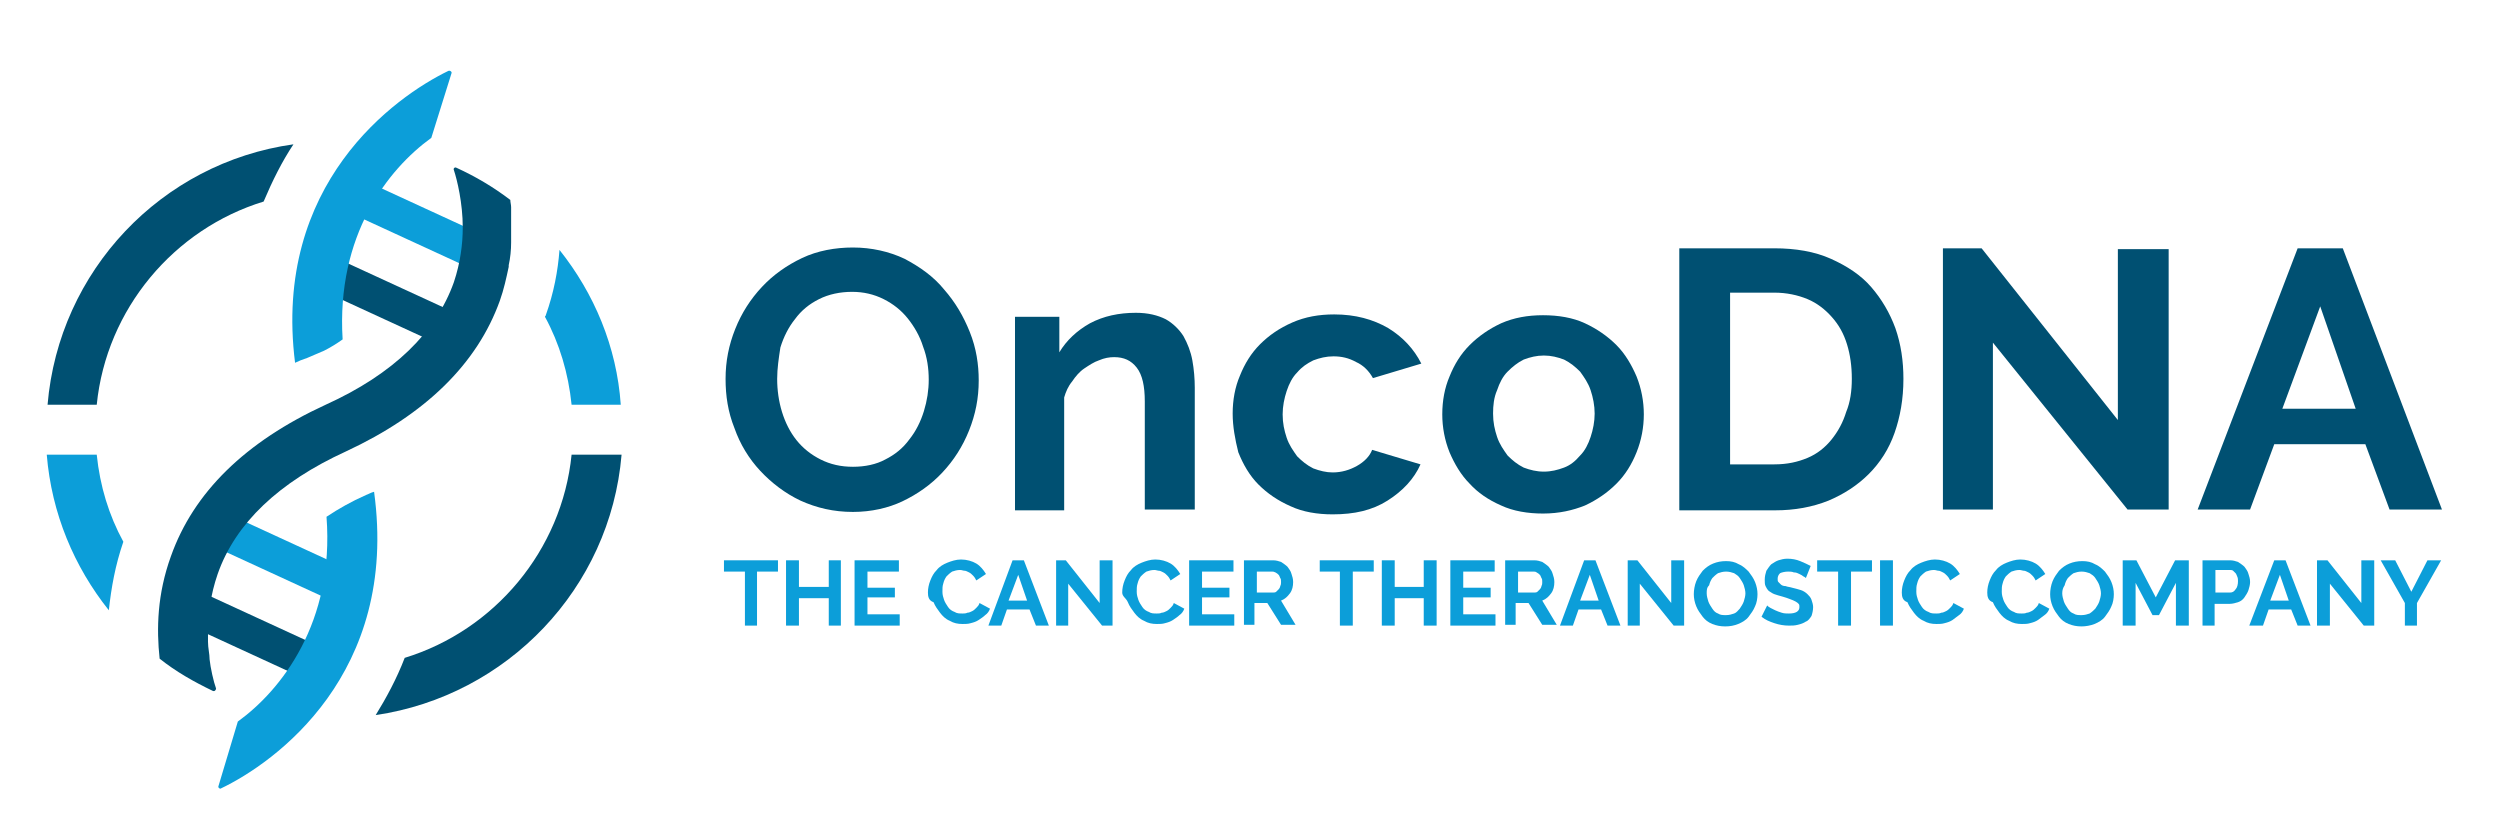 <?xml version="1.0" encoding="UTF-8"?>
<!-- Generator: Adobe Illustrator 27.6.0, SVG Export Plug-In . SVG Version: 6.00 Build 0)  -->
<svg xmlns="http://www.w3.org/2000/svg" xmlns:xlink="http://www.w3.org/1999/xlink" version="1.1" id="Layer_1" x="0px" y="0px" viewBox="0 0 310.1 103.4" style="enable-background:new 0 0 310.1 103.4;" xml:space="preserve">
<style type="text/css">
	.st0{clip-path:url(#SVGID_00000172413251765707228820000004432854476117243577_);fill:#005072;}
	.st1{clip-path:url(#SVGID_00000172413251765707228820000004432854476117243577_);fill:#0C9ED9;}
</style>
<g>
	<defs>
		<rect id="SVGID_1_" x="5.2" y="-21.1" width="325.6" height="154.7"></rect>
	</defs>
	<clipPath id="SVGID_00000013181134353794330700000012664968435576150409_">
		<use xlink:href="#SVGID_1_" style="overflow:visible;"></use>
	</clipPath>
	<path style="clip-path:url(#SVGID_00000013181134353794330700000012664968435576150409_);fill:#005072;" d="M105.8,63.5   c-2.4,0-4.5-0.5-6.5-1.4c-1.9-0.9-3.6-2.2-5-3.7c-1.4-1.5-2.5-3.3-3.2-5.3c-0.8-2-1.1-4-1.1-6.1c0-2.2,0.4-4.2,1.2-6.2   c0.8-2,1.9-3.7,3.3-5.2c1.4-1.5,3.1-2.7,5-3.6c1.9-0.9,4.1-1.3,6.3-1.3c2.3,0,4.5,0.5,6.4,1.4c1.9,1,3.6,2.2,4.9,3.8   c1.4,1.6,2.4,3.3,3.2,5.3c0.8,2,1.1,4,1.1,6c0,2.2-0.4,4.2-1.2,6.2c-0.8,2-1.9,3.7-3.3,5.2c-1.4,1.5-3.1,2.7-5,3.6   C110.2,63,108.1,63.5,105.8,63.5 M96.4,47c0,1.4,0.2,2.8,0.6,4.1c0.4,1.3,1,2.5,1.8,3.5c0.8,1,1.8,1.8,3,2.4c1.2,0.6,2.5,0.9,4,0.9   c1.5,0,2.9-0.3,4-0.9c1.2-0.6,2.2-1.4,3-2.5c0.8-1,1.4-2.2,1.8-3.5c0.4-1.3,0.6-2.6,0.6-3.9c0-1.4-0.2-2.8-0.7-4.1   c-0.4-1.3-1.1-2.5-1.9-3.5c-0.8-1-1.8-1.8-3-2.4c-1.2-0.6-2.5-0.9-3.9-0.9c-1.5,0-2.9,0.3-4.1,0.9c-1.2,0.6-2.2,1.4-3,2.5   c-0.8,1-1.4,2.2-1.8,3.5C96.6,44.4,96.4,45.7,96.4,47"></path>
	<path style="clip-path:url(#SVGID_00000013181134353794330700000012664968435576150409_);fill:#005072;" d="M148.1,63.2H142V49.8   c0-1.9-0.3-3.3-1-4.2c-0.7-0.9-1.6-1.3-2.8-1.3c-0.6,0-1.2,0.1-1.9,0.4c-0.6,0.2-1.2,0.6-1.8,1c-0.6,0.4-1.1,1-1.5,1.6   c-0.5,0.6-0.8,1.3-1,2v14h-6.1V39.3h5.5v4.4c0.9-1.5,2.2-2.7,3.8-3.6c1.7-0.9,3.6-1.3,5.7-1.3c1.5,0,2.7,0.3,3.7,0.8   c0.9,0.5,1.7,1.3,2.2,2.1c0.5,0.9,0.9,1.9,1.1,3c0.2,1.1,0.3,2.3,0.3,3.4V63.2z"></path>
	<path style="clip-path:url(#SVGID_00000013181134353794330700000012664968435576150409_);fill:#005072;" d="M152.9,51.3   c0-1.7,0.3-3.3,0.9-4.7c0.6-1.5,1.4-2.8,2.5-3.9s2.4-2,4-2.7c1.6-0.7,3.3-1,5.2-1c2.6,0,4.8,0.6,6.7,1.7c1.8,1.1,3.2,2.6,4.1,4.4   l-6,1.8c-0.5-0.9-1.2-1.6-2.1-2c-0.9-0.5-1.8-0.7-2.8-0.7c-0.9,0-1.7,0.2-2.5,0.5c-0.8,0.4-1.4,0.8-2,1.5c-0.6,0.6-1,1.4-1.3,2.3   c-0.3,0.9-0.5,1.9-0.5,2.9c0,1.1,0.2,2,0.5,2.9c0.3,0.9,0.8,1.6,1.3,2.3c0.6,0.6,1.2,1.1,2,1.5c0.8,0.3,1.6,0.5,2.4,0.5   c1.1,0,2.1-0.3,3-0.8c0.9-0.5,1.6-1.2,1.9-2l6,1.8c-0.8,1.8-2.2,3.3-4.1,4.5c-1.9,1.2-4.1,1.7-6.8,1.7c-1.9,0-3.7-0.3-5.2-1   c-1.6-0.7-2.9-1.6-4-2.7c-1.1-1.1-1.9-2.5-2.5-4C153.2,54.5,152.9,52.9,152.9,51.3"></path>
	<path style="clip-path:url(#SVGID_00000013181134353794330700000012664968435576150409_);fill:#005072;" d="M191.4,63.7   c-1.9,0-3.7-0.3-5.2-1c-1.6-0.7-2.9-1.6-3.9-2.7c-1.1-1.1-1.9-2.5-2.5-3.9c-0.6-1.5-0.9-3.1-0.9-4.7c0-1.7,0.3-3.3,0.9-4.7   c0.6-1.5,1.4-2.8,2.5-3.9c1.1-1.1,2.4-2,3.9-2.7c1.6-0.7,3.3-1,5.2-1c1.9,0,3.7,0.3,5.2,1c1.5,0.7,2.8,1.6,3.9,2.7   c1.1,1.1,1.9,2.5,2.5,3.9c0.6,1.5,0.9,3.1,0.9,4.7c0,1.6-0.3,3.2-0.9,4.7c-0.6,1.5-1.4,2.8-2.5,3.9c-1.1,1.1-2.4,2-3.9,2.7   C195.1,63.3,193.4,63.7,191.4,63.7 M185.2,51.3c0,1.1,0.2,2,0.5,2.9c0.3,0.9,0.8,1.6,1.3,2.3c0.6,0.6,1.2,1.1,2,1.5   c0.8,0.3,1.6,0.5,2.5,0.5s1.7-0.2,2.5-0.5c0.8-0.3,1.4-0.8,2-1.5c0.6-0.6,1-1.4,1.3-2.3c0.3-0.9,0.5-1.9,0.5-2.9c0-1-0.2-2-0.5-2.9   c-0.3-0.9-0.8-1.6-1.3-2.3c-0.6-0.6-1.2-1.1-2-1.5c-0.8-0.3-1.6-0.5-2.5-0.5s-1.7,0.2-2.5,0.5c-0.8,0.4-1.4,0.9-2,1.5   c-0.6,0.6-1,1.4-1.3,2.3C185.3,49.3,185.2,50.3,185.2,51.3"></path>
	<path style="clip-path:url(#SVGID_00000013181134353794330700000012664968435576150409_);fill:#005072;" d="M208.3,63.2V30.8h11.8   c2.6,0,5,0.4,7,1.3c2,0.9,3.7,2,5,3.5c1.3,1.5,2.3,3.2,3,5.1c0.7,2,1,4.1,1,6.3c0,2.5-0.4,4.7-1.1,6.7c-0.7,2-1.8,3.7-3.2,5.1   c-1.4,1.4-3.1,2.5-5,3.3c-2,0.8-4.2,1.2-6.6,1.2H208.3z M229.7,47c0-1.6-0.2-3-0.6-4.3c-0.4-1.3-1-2.4-1.9-3.4   c-0.8-0.9-1.8-1.7-3-2.2c-1.2-0.5-2.6-0.8-4.1-0.8h-5.5v21.3h5.5c1.6,0,2.9-0.3,4.1-0.8c1.2-0.5,2.2-1.3,3-2.3   c0.8-1,1.4-2.1,1.8-3.4C229.5,49.9,229.7,48.5,229.7,47"></path>
	<polygon style="clip-path:url(#SVGID_00000013181134353794330700000012664968435576150409_);fill:#005072;" points="247.2,42.5    247.2,63.2 241,63.2 241,30.8 245.8,30.8 262.7,52.1 262.7,30.9 269,30.9 269,63.2 263.9,63.2  "></polygon>
	<path style="clip-path:url(#SVGID_00000013181134353794330700000012664968435576150409_);fill:#005072;" d="M285,30.8h5.6   l12.3,32.4h-6.5l-3-8.1h-11.3l-3,8.1h-6.5L285,30.8z M292.2,50.7L287.8,38l-4.7,12.7H292.2z"></path>
	<polygon style="clip-path:url(#SVGID_00000013181134353794330700000012664968435576150409_);fill:#0C9ED9;" points="96.5,70.9    93.9,70.9 93.9,77.6 92.4,77.6 92.4,70.9 89.8,70.9 89.8,69.5 96.5,69.5  "></polygon>
	<polygon style="clip-path:url(#SVGID_00000013181134353794330700000012664968435576150409_);fill:#0C9ED9;" points="104.3,69.5    104.3,77.6 102.8,77.6 102.8,74.2 99.1,74.2 99.1,77.6 97.5,77.6 97.5,69.5 99.1,69.5 99.1,72.8 102.8,72.8 102.8,69.5  "></polygon>
	<polygon style="clip-path:url(#SVGID_00000013181134353794330700000012664968435576150409_);fill:#0C9ED9;" points="111.6,76.2    111.6,77.6 106,77.6 106,69.5 111.5,69.5 111.5,70.9 107.6,70.9 107.6,72.9 111,72.9 111,74.1 107.6,74.1 107.6,76.2  "></polygon>
	<path style="clip-path:url(#SVGID_00000013181134353794330700000012664968435576150409_);fill:#0C9ED9;" d="M115.1,73.5   c0-0.5,0.1-1,0.3-1.5c0.2-0.5,0.4-0.9,0.8-1.3c0.3-0.4,0.8-0.7,1.3-0.9c0.5-0.2,1.1-0.4,1.7-0.4c0.7,0,1.4,0.2,1.9,0.5   c0.5,0.3,0.9,0.8,1.2,1.3l-1.2,0.8c-0.1-0.2-0.2-0.4-0.4-0.6c-0.2-0.2-0.3-0.3-0.5-0.4c-0.2-0.1-0.4-0.2-0.5-0.2   c-0.2,0-0.4-0.1-0.6-0.1c-0.4,0-0.7,0.1-1,0.2c-0.3,0.2-0.5,0.4-0.7,0.6c-0.2,0.3-0.3,0.5-0.4,0.9c-0.1,0.3-0.1,0.6-0.1,1   c0,0.4,0.1,0.7,0.2,1c0.1,0.3,0.3,0.6,0.5,0.9c0.2,0.3,0.5,0.5,0.8,0.6c0.3,0.2,0.6,0.2,1,0.2c0.2,0,0.4,0,0.6-0.1   c0.2,0,0.4-0.1,0.6-0.2c0.2-0.1,0.3-0.2,0.5-0.4c0.2-0.2,0.3-0.3,0.4-0.6l1.3,0.7c-0.1,0.3-0.3,0.6-0.6,0.8   c-0.2,0.2-0.5,0.4-0.8,0.6c-0.3,0.2-0.6,0.3-1,0.4c-0.3,0.1-0.7,0.1-1,0.1c-0.6,0-1.1-0.1-1.6-0.4c-0.5-0.2-0.9-0.6-1.2-1   c-0.3-0.4-0.6-0.8-0.8-1.3C115.2,74.5,115.1,74,115.1,73.5"></path>
	<path style="clip-path:url(#SVGID_00000013181134353794330700000012664968435576150409_);fill:#0C9ED9;" d="M125.6,69.5h1.4   l3.1,8.1h-1.6l-0.8-2h-2.8l-0.7,2h-1.6L125.6,69.5z M127.4,74.5l-1.1-3.2l-1.2,3.2H127.4z"></path>
	<polygon style="clip-path:url(#SVGID_00000013181134353794330700000012664968435576150409_);fill:#0C9ED9;" points="132.5,72.4    132.5,77.6 131,77.6 131,69.5 132.2,69.5 136.4,74.8 136.4,69.5 138,69.5 138,77.6 136.7,77.6  "></polygon>
	<path style="clip-path:url(#SVGID_00000013181134353794330700000012664968435576150409_);fill:#0C9ED9;" d="M139.2,73.5   c0-0.5,0.1-1,0.3-1.5c0.2-0.5,0.4-0.9,0.8-1.3c0.3-0.4,0.8-0.7,1.3-0.9c0.5-0.2,1.1-0.4,1.7-0.4c0.7,0,1.4,0.2,1.9,0.5   c0.5,0.3,0.9,0.8,1.2,1.3l-1.2,0.8c-0.1-0.2-0.2-0.4-0.4-0.6c-0.2-0.2-0.3-0.3-0.5-0.4c-0.2-0.1-0.4-0.2-0.5-0.2   c-0.2,0-0.4-0.1-0.6-0.1c-0.4,0-0.7,0.1-1,0.2c-0.3,0.2-0.5,0.4-0.7,0.6c-0.2,0.3-0.3,0.5-0.4,0.9c-0.1,0.3-0.1,0.6-0.1,1   c0,0.4,0.1,0.7,0.2,1c0.1,0.3,0.3,0.6,0.5,0.9c0.2,0.3,0.5,0.5,0.8,0.6c0.3,0.2,0.6,0.2,1,0.2c0.2,0,0.4,0,0.6-0.1   c0.2,0,0.4-0.1,0.6-0.2c0.2-0.1,0.3-0.2,0.5-0.4c0.2-0.2,0.3-0.3,0.4-0.6l1.3,0.7c-0.1,0.3-0.3,0.6-0.6,0.8   c-0.2,0.2-0.5,0.4-0.8,0.6c-0.3,0.2-0.6,0.3-1,0.4c-0.3,0.1-0.7,0.1-1,0.1c-0.6,0-1.1-0.1-1.6-0.4c-0.5-0.2-0.9-0.6-1.2-1   c-0.3-0.4-0.6-0.8-0.8-1.3S139.2,74,139.2,73.5"></path>
	<polygon style="clip-path:url(#SVGID_00000013181134353794330700000012664968435576150409_);fill:#0C9ED9;" points="153.1,76.2    153.1,77.6 147.5,77.6 147.5,69.5 153,69.5 153,70.9 149.1,70.9 149.1,72.9 152.5,72.9 152.5,74.1 149.1,74.1 149.1,76.2  "></polygon>
	<path style="clip-path:url(#SVGID_00000013181134353794330700000012664968435576150409_);fill:#0C9ED9;" d="M154.3,77.6v-8.1h3.6   c0.4,0,0.7,0.1,1,0.2c0.3,0.2,0.6,0.4,0.8,0.6c0.2,0.3,0.4,0.5,0.5,0.9c0.1,0.3,0.2,0.6,0.2,1c0,0.5-0.1,1-0.4,1.4   s-0.6,0.7-1.1,0.9l1.8,3h-1.8l-1.7-2.7h-1.6v2.7H154.3z M155.9,73.5h2c0.1,0,0.3,0,0.4-0.1c0.1-0.1,0.2-0.2,0.3-0.3   c0.1-0.1,0.2-0.3,0.2-0.4c0.1-0.2,0.1-0.3,0.1-0.5c0-0.2,0-0.4-0.1-0.5c-0.1-0.2-0.1-0.3-0.2-0.4c-0.1-0.1-0.2-0.2-0.4-0.3   s-0.3-0.1-0.4-0.1h-1.9V73.5z"></path>
	<polygon style="clip-path:url(#SVGID_00000013181134353794330700000012664968435576150409_);fill:#0C9ED9;" points="170.4,70.9    167.8,70.9 167.8,77.6 166.2,77.6 166.2,70.9 163.7,70.9 163.7,69.5 170.4,69.5  "></polygon>
	<polygon style="clip-path:url(#SVGID_00000013181134353794330700000012664968435576150409_);fill:#0C9ED9;" points="178.2,69.5    178.2,77.6 176.6,77.6 176.6,74.2 173,74.2 173,77.6 171.4,77.6 171.4,69.5 173,69.5 173,72.8 176.6,72.8 176.6,69.5  "></polygon>
	<polygon style="clip-path:url(#SVGID_00000013181134353794330700000012664968435576150409_);fill:#0C9ED9;" points="185.5,76.2    185.5,77.6 179.9,77.6 179.9,69.5 185.4,69.5 185.4,70.9 181.5,70.9 181.5,72.9 184.9,72.9 184.9,74.1 181.5,74.1 181.5,76.2  "></polygon>
	<path style="clip-path:url(#SVGID_00000013181134353794330700000012664968435576150409_);fill:#0C9ED9;" d="M186.7,77.6v-8.1h3.6   c0.4,0,0.7,0.1,1,0.2c0.3,0.2,0.6,0.4,0.8,0.6c0.2,0.3,0.4,0.5,0.5,0.9c0.1,0.3,0.2,0.6,0.2,1c0,0.5-0.1,1-0.4,1.4   c-0.3,0.4-0.6,0.7-1.1,0.9l1.8,3h-1.8l-1.7-2.7h-1.6v2.7H186.7z M188.3,73.5h2c0.1,0,0.3,0,0.4-0.1c0.1-0.1,0.2-0.2,0.3-0.3   c0.1-0.1,0.2-0.3,0.2-0.4c0.1-0.2,0.1-0.3,0.1-0.5c0-0.2,0-0.4-0.1-0.5c-0.1-0.2-0.1-0.3-0.2-0.4c-0.1-0.1-0.2-0.2-0.4-0.3   c-0.1-0.1-0.3-0.1-0.4-0.1h-1.9V73.5z"></path>
	<path style="clip-path:url(#SVGID_00000013181134353794330700000012664968435576150409_);fill:#0C9ED9;" d="M196.5,69.5h1.4   l3.1,8.1h-1.6l-0.8-2h-2.8l-0.7,2h-1.6L196.5,69.5z M198.3,74.5l-1.1-3.2l-1.2,3.2H198.3z"></path>
	<polygon style="clip-path:url(#SVGID_00000013181134353794330700000012664968435576150409_);fill:#0C9ED9;" points="203.4,72.4    203.4,77.6 201.9,77.6 201.9,69.5 203.1,69.5 207.3,74.8 207.3,69.5 208.9,69.5 208.9,77.6 207.6,77.6  "></polygon>
	<path style="clip-path:url(#SVGID_00000013181134353794330700000012664968435576150409_);fill:#0C9ED9;" d="M214,77.7   c-0.6,0-1.1-0.1-1.6-0.3c-0.5-0.2-0.9-0.5-1.2-0.9c-0.3-0.4-0.6-0.8-0.8-1.3c-0.2-0.5-0.3-1-0.3-1.5c0-0.5,0.1-1.1,0.3-1.6   c0.2-0.5,0.5-0.9,0.8-1.3c0.4-0.4,0.8-0.7,1.3-0.9c0.5-0.2,1-0.3,1.6-0.3c0.6,0,1.1,0.1,1.6,0.4c0.5,0.2,0.9,0.6,1.2,0.9   c0.3,0.4,0.6,0.8,0.8,1.3c0.2,0.5,0.3,1,0.3,1.5c0,0.5-0.1,1.1-0.3,1.5c-0.2,0.5-0.5,0.9-0.8,1.3c-0.3,0.4-0.8,0.7-1.3,0.9   C215.1,77.6,214.6,77.7,214,77.7 M211.7,73.6c0,0.3,0.1,0.7,0.2,1c0.1,0.3,0.3,0.6,0.5,0.9s0.4,0.5,0.7,0.6c0.3,0.2,0.6,0.2,1,0.2   c0.4,0,0.7-0.1,1-0.2s0.5-0.4,0.7-0.6c0.2-0.3,0.4-0.6,0.5-0.9c0.1-0.3,0.2-0.7,0.2-1c0-0.3-0.1-0.7-0.2-1   c-0.1-0.3-0.3-0.6-0.5-0.9c-0.2-0.3-0.4-0.4-0.7-0.6c-0.3-0.1-0.6-0.2-1-0.2c-0.4,0-0.7,0.1-1,0.2c-0.3,0.2-0.5,0.4-0.7,0.6   c-0.2,0.3-0.3,0.5-0.4,0.9C211.7,72.9,211.7,73.2,211.7,73.6"></path>
	<path style="clip-path:url(#SVGID_00000013181134353794330700000012664968435576150409_);fill:#0C9ED9;" d="M224,71.7   c-0.1-0.1-0.1-0.1-0.3-0.2c-0.1-0.1-0.3-0.2-0.5-0.3s-0.4-0.2-0.7-0.2c-0.2-0.1-0.5-0.1-0.7-0.1c-0.4,0-0.8,0.1-1,0.2   c-0.2,0.2-0.3,0.4-0.3,0.7c0,0.2,0,0.3,0.1,0.4s0.2,0.2,0.3,0.3c0.1,0.1,0.3,0.2,0.6,0.2c0.2,0.1,0.5,0.1,0.8,0.2   c0.4,0.1,0.8,0.2,1.1,0.3c0.3,0.1,0.6,0.3,0.8,0.5c0.2,0.2,0.4,0.4,0.5,0.7c0.1,0.3,0.2,0.6,0.2,0.9c0,0.4-0.1,0.8-0.2,1.1   c-0.2,0.3-0.4,0.6-0.7,0.7c-0.3,0.2-0.6,0.3-1,0.4c-0.4,0.1-0.7,0.1-1.1,0.1c-0.6,0-1.2-0.1-1.8-0.3c-0.6-0.2-1.1-0.4-1.6-0.8   l0.7-1.4c0.1,0.1,0.2,0.2,0.4,0.3c0.2,0.1,0.4,0.2,0.6,0.3c0.2,0.1,0.5,0.2,0.8,0.3c0.3,0.1,0.6,0.1,0.9,0.1c0.9,0,1.3-0.3,1.3-0.8   c0-0.2,0-0.3-0.1-0.4c-0.1-0.1-0.2-0.2-0.4-0.3c-0.2-0.1-0.4-0.2-0.7-0.3c-0.3-0.1-0.5-0.2-0.9-0.3c-0.4-0.1-0.7-0.2-1-0.3   c-0.3-0.1-0.5-0.3-0.7-0.4c-0.2-0.2-0.3-0.4-0.4-0.6c-0.1-0.2-0.1-0.5-0.1-0.8c0-0.4,0.1-0.8,0.2-1.1c0.2-0.3,0.4-0.6,0.6-0.8   c0.3-0.2,0.6-0.4,0.9-0.5s0.7-0.2,1.1-0.2c0.6,0,1.1,0.1,1.6,0.3s0.9,0.4,1.3,0.6L224,71.7z"></path>
	<polygon style="clip-path:url(#SVGID_00000013181134353794330700000012664968435576150409_);fill:#0C9ED9;" points="232.2,70.9    229.6,70.9 229.6,77.6 228,77.6 228,70.9 225.4,70.9 225.4,69.5 232.2,69.5  "></polygon>
	
		<rect x="233.2" y="69.5" style="clip-path:url(#SVGID_00000013181134353794330700000012664968435576150409_);fill:#0C9ED9;" width="1.6" height="8.1"></rect>
	<path style="clip-path:url(#SVGID_00000013181134353794330700000012664968435576150409_);fill:#0C9ED9;" d="M235.9,73.5   c0-0.5,0.1-1,0.3-1.5c0.2-0.5,0.4-0.9,0.8-1.3c0.3-0.4,0.8-0.7,1.3-0.9c0.5-0.2,1.1-0.4,1.7-0.4c0.7,0,1.4,0.2,1.9,0.5   c0.5,0.3,0.9,0.8,1.2,1.3l-1.2,0.8c-0.1-0.2-0.2-0.4-0.4-0.6c-0.2-0.2-0.3-0.3-0.5-0.4c-0.2-0.1-0.4-0.2-0.5-0.2   c-0.2,0-0.4-0.1-0.6-0.1c-0.4,0-0.7,0.1-1,0.2c-0.3,0.2-0.5,0.4-0.7,0.6c-0.2,0.3-0.3,0.5-0.4,0.9c-0.1,0.3-0.1,0.6-0.1,1   c0,0.4,0.1,0.7,0.2,1c0.1,0.3,0.3,0.6,0.5,0.9c0.2,0.3,0.5,0.5,0.8,0.6c0.3,0.2,0.6,0.2,1,0.2c0.2,0,0.4,0,0.6-0.1   c0.2,0,0.4-0.1,0.6-0.2c0.2-0.1,0.3-0.2,0.5-0.4c0.2-0.2,0.3-0.3,0.4-0.6l1.3,0.7c-0.1,0.3-0.3,0.6-0.6,0.8s-0.5,0.4-0.8,0.6   c-0.3,0.2-0.6,0.3-1,0.4c-0.3,0.1-0.7,0.1-1,0.1c-0.6,0-1.1-0.1-1.6-0.4c-0.5-0.2-0.9-0.6-1.2-1c-0.3-0.4-0.6-0.8-0.8-1.3   C236,74.5,235.9,74,235.9,73.5"></path>
	<path style="clip-path:url(#SVGID_00000013181134353794330700000012664968435576150409_);fill:#0C9ED9;" d="M246.5,73.5   c0-0.5,0.1-1,0.3-1.5c0.2-0.5,0.4-0.9,0.8-1.3c0.3-0.4,0.8-0.7,1.3-0.9c0.5-0.2,1.1-0.4,1.7-0.4c0.7,0,1.4,0.2,1.9,0.5   c0.5,0.3,0.9,0.8,1.2,1.3l-1.2,0.8c-0.1-0.2-0.2-0.4-0.4-0.6c-0.2-0.2-0.3-0.3-0.5-0.4c-0.2-0.1-0.4-0.2-0.5-0.2   c-0.2,0-0.4-0.1-0.6-0.1c-0.4,0-0.7,0.1-1,0.2c-0.3,0.2-0.5,0.4-0.7,0.6c-0.2,0.3-0.3,0.5-0.4,0.9c-0.1,0.3-0.1,0.6-0.1,1   c0,0.4,0.1,0.7,0.2,1c0.1,0.3,0.3,0.6,0.5,0.9c0.2,0.3,0.5,0.5,0.8,0.6c0.3,0.2,0.6,0.2,1,0.2c0.2,0,0.4,0,0.6-0.1   c0.2,0,0.4-0.1,0.6-0.2c0.2-0.1,0.3-0.2,0.5-0.4c0.2-0.2,0.3-0.3,0.4-0.6l1.3,0.7c-0.1,0.3-0.3,0.6-0.6,0.8s-0.5,0.4-0.8,0.6   c-0.3,0.2-0.6,0.3-1,0.4c-0.3,0.1-0.7,0.1-1,0.1c-0.6,0-1.1-0.1-1.6-0.4c-0.5-0.2-0.9-0.6-1.2-1c-0.3-0.4-0.6-0.8-0.8-1.3   C246.6,74.5,246.5,74,246.5,73.5"></path>
	<path style="clip-path:url(#SVGID_00000013181134353794330700000012664968435576150409_);fill:#0C9ED9;" d="M258.2,77.7   c-0.6,0-1.1-0.1-1.6-0.3c-0.5-0.2-0.9-0.5-1.2-0.9c-0.3-0.4-0.6-0.8-0.8-1.3c-0.2-0.5-0.3-1-0.3-1.5c0-0.5,0.1-1.1,0.3-1.6   c0.2-0.5,0.5-0.9,0.8-1.3c0.4-0.4,0.8-0.7,1.3-0.9c0.5-0.2,1-0.3,1.6-0.3c0.6,0,1.1,0.1,1.6,0.4c0.5,0.2,0.9,0.6,1.2,0.9   c0.3,0.4,0.6,0.8,0.8,1.3c0.2,0.5,0.3,1,0.3,1.5c0,0.5-0.1,1.1-0.3,1.5c-0.2,0.5-0.5,0.9-0.8,1.3c-0.3,0.4-0.8,0.7-1.3,0.9   C259.3,77.6,258.7,77.7,258.2,77.7 M255.8,73.6c0,0.3,0.1,0.7,0.2,1c0.1,0.3,0.3,0.6,0.5,0.9c0.2,0.3,0.4,0.5,0.7,0.6   c0.3,0.2,0.6,0.2,1,0.2c0.4,0,0.7-0.1,1-0.2c0.3-0.2,0.5-0.4,0.7-0.6c0.2-0.3,0.4-0.6,0.5-0.9c0.1-0.3,0.2-0.7,0.2-1   c0-0.3-0.1-0.7-0.2-1c-0.1-0.3-0.3-0.6-0.5-0.9c-0.2-0.3-0.4-0.4-0.7-0.6c-0.3-0.1-0.6-0.2-1-0.2c-0.4,0-0.7,0.1-1,0.2   c-0.3,0.2-0.5,0.4-0.7,0.6c-0.2,0.3-0.3,0.5-0.4,0.9C255.9,72.9,255.8,73.2,255.8,73.6"></path>
	<polygon style="clip-path:url(#SVGID_00000013181134353794330700000012664968435576150409_);fill:#0C9ED9;" points="269.9,77.6    269.9,72.3 267.8,76.3 267,76.3 264.9,72.3 264.9,77.6 263.3,77.6 263.3,69.5 265,69.5 267.4,74.1 269.8,69.5 271.5,69.5    271.5,77.6  "></polygon>
	<path style="clip-path:url(#SVGID_00000013181134353794330700000012664968435576150409_);fill:#0C9ED9;" d="M273.2,77.6v-8.1h3.4   c0.4,0,0.7,0.1,1,0.2c0.3,0.2,0.6,0.4,0.8,0.6c0.2,0.3,0.4,0.5,0.5,0.9c0.1,0.3,0.2,0.6,0.2,1c0,0.3-0.1,0.7-0.2,1   c-0.1,0.3-0.3,0.6-0.5,0.9c-0.2,0.3-0.5,0.5-0.8,0.6c-0.3,0.1-0.7,0.2-1,0.2h-1.9v2.7H273.2z M274.8,73.5h1.8   c0.3,0,0.5-0.1,0.7-0.4c0.2-0.2,0.3-0.6,0.3-1c0-0.2,0-0.4-0.1-0.6c-0.1-0.2-0.1-0.3-0.2-0.4c-0.1-0.1-0.2-0.2-0.3-0.3   c-0.1-0.1-0.3-0.1-0.4-0.1h-1.8V73.5z"></path>
	<path style="clip-path:url(#SVGID_00000013181134353794330700000012664968435576150409_);fill:#0C9ED9;" d="M282.1,69.5h1.4   l3.1,8.1h-1.6l-0.8-2h-2.8l-0.7,2H279L282.1,69.5z M283.9,74.5l-1.1-3.2l-1.2,3.2H283.9z"></path>
	<polygon style="clip-path:url(#SVGID_00000013181134353794330700000012664968435576150409_);fill:#0C9ED9;" points="289,72.4    289,77.6 287.4,77.6 287.4,69.5 288.7,69.5 292.9,74.8 292.9,69.5 294.5,69.5 294.5,77.6 293.2,77.6  "></polygon>
	<polygon style="clip-path:url(#SVGID_00000013181134353794330700000012664968435576150409_);fill:#0C9ED9;" points="297.1,69.5    299.1,73.4 301.1,69.5 302.8,69.5 299.8,74.8 299.8,77.6 298.3,77.6 298.3,74.8 295.3,69.5  "></polygon>
	<path style="clip-path:url(#SVGID_00000013181134353794330700000012664968435576150409_);fill:#005072;" d="M36.4,17.9   C20,20.2,7.3,33.6,5.9,50.2H12c1.2-11.9,9.6-21.8,20.7-25.2C33.8,22.4,35,20,36.4,17.9"></path>
	
		<rect x="49.5" y="18.4" transform="matrix(0.418 -0.908 0.908 0.418 4.906 63.151)" style="clip-path:url(#SVGID_00000013181134353794330700000012664968435576150409_);fill:#0C9ED9;" width="4.4" height="18.7"></rect>
	
		<rect x="46.5" y="28.3" transform="matrix(0.418 -0.908 0.908 0.418 -5.808 66.145)" style="clip-path:url(#SVGID_00000013181134353794330700000012664968435576150409_);fill:#005072;" width="4.4" height="18.7"></rect>
	
		<rect x="31.4" y="59.2" transform="matrix(0.418 -0.908 0.908 0.418 -42.715 70.457)" style="clip-path:url(#SVGID_00000013181134353794330700000012664968435576150409_);fill:#0C9ED9;" width="4.4" height="18.7"></rect>
	
		<rect x="28.4" y="69.1" transform="matrix(0.418 -0.908 0.908 0.418 -53.429 73.448)" style="clip-path:url(#SVGID_00000013181134353794330700000012664968435576150409_);fill:#005072;" width="4.4" height="18.7"></rect>
	<path style="clip-path:url(#SVGID_00000013181134353794330700000012664968435576150409_);fill:#005072;" d="M26,81.8   c0-0.7-0.2-1.4-0.2-2.2c0,0,0,0,0,0c0-0.4,0-0.8,0-1.1c0,0,0,0,0,0c0-2.2,0.3-4.7,1.2-7.3c2.2-6.3,7.6-11.4,15.9-15.2   c9.9-4.6,16.3-10.9,19.1-18.7c0.5-1.4,0.8-2.8,1.1-4.2c0,0,0,0,0,0c0-0.1,0-0.1,0-0.2c0.2-0.9,0.3-1.9,0.3-2.8c0,0,0-0.1,0-0.1   c0-0.1,0-0.2,0-0.3c0,0,0,0,0-0.1c0-0.2,0-0.5,0-0.7c0-0.1,0-0.2,0-0.3c0-0.2,0-0.5,0-0.7c0-0.1,0-0.2,0-0.3c0-0.2,0-0.4,0-0.7   c0-0.1,0-0.2,0-0.3c0-0.2,0-0.5,0-0.7c0-0.1,0-0.1,0-0.2c0-0.3-0.1-0.6-0.1-0.9c-2.1-1.6-4.3-2.9-6.7-4c-0.2-0.1-0.4,0.1-0.3,0.3   c0.4,1.2,1.1,4.1,1.1,7.1c0,0,0,0,0,0c0,2.1-0.3,4.4-1.1,6.8c-2.2,6.2-7.5,11.4-15.9,15.2C30.4,54.8,24,61.1,21.2,69   c-1.7,4.7-1.8,9-1.4,12.7c2,1.6,4.3,2.9,6.6,4c0.2,0.1,0.4-0.1,0.4-0.3C26.5,84.6,26.1,82.8,26,81.8"></path>
	<path style="clip-path:url(#SVGID_00000013181134353794330700000012664968435576150409_);fill:#0C9ED9;" d="M38.1,44.4   c0.7-0.3,1.4-0.6,2.1-0.9c0.8-0.4,1.6-0.9,2.3-1.4c-0.8-12.9,5.6-21.1,11-25l2.5-8c0.1-0.2-0.2-0.4-0.4-0.3   c-6.6,3.2-21.8,14-19,36.2C37,44.8,37.5,44.6,38.1,44.4"></path>
	<path style="clip-path:url(#SVGID_00000013181134353794330700000012664968435576150409_);fill:#0C9ED9;" d="M45.4,61.4   c-1.8,0.8-3.4,1.7-4.9,2.7c1,13.1-5.6,21.5-11,25.4l0,0l-2.4,8c-0.1,0.2,0.2,0.4,0.3,0.3c6.7-3.2,22.1-14.2,19-36.8   C46,61.1,45.7,61.3,45.4,61.4"></path>
	<path style="clip-path:url(#SVGID_00000013181134353794330700000012664968435576150409_);fill:#005072;" d="M70.9,56.4   c-1.2,11.9-9.6,21.8-20.7,25.2c-1,2.6-2.3,5-3.6,7.1C62.9,86.3,75.7,73,77.1,56.4H70.9z"></path>
	<path style="clip-path:url(#SVGID_00000013181134353794330700000012664968435576150409_);fill:#0C9ED9;" d="M69.4,31   c-0.2,2.6-0.7,5.3-1.7,8.1c0,0.1-0.1,0.1-0.1,0.2c1.8,3.3,2.9,7,3.3,10.9h6.1C76.5,43,73.7,36.4,69.4,31"></path>
	<path style="clip-path:url(#SVGID_00000013181134353794330700000012664968435576150409_);fill:#0C9ED9;" d="M15.3,67.2   c-1.8-3.3-2.9-6.9-3.3-10.8H5.8c0.6,7.3,3.4,13.9,7.7,19.3C13.8,72.9,14.3,70.1,15.3,67.2"></path>
</g>
</svg>
